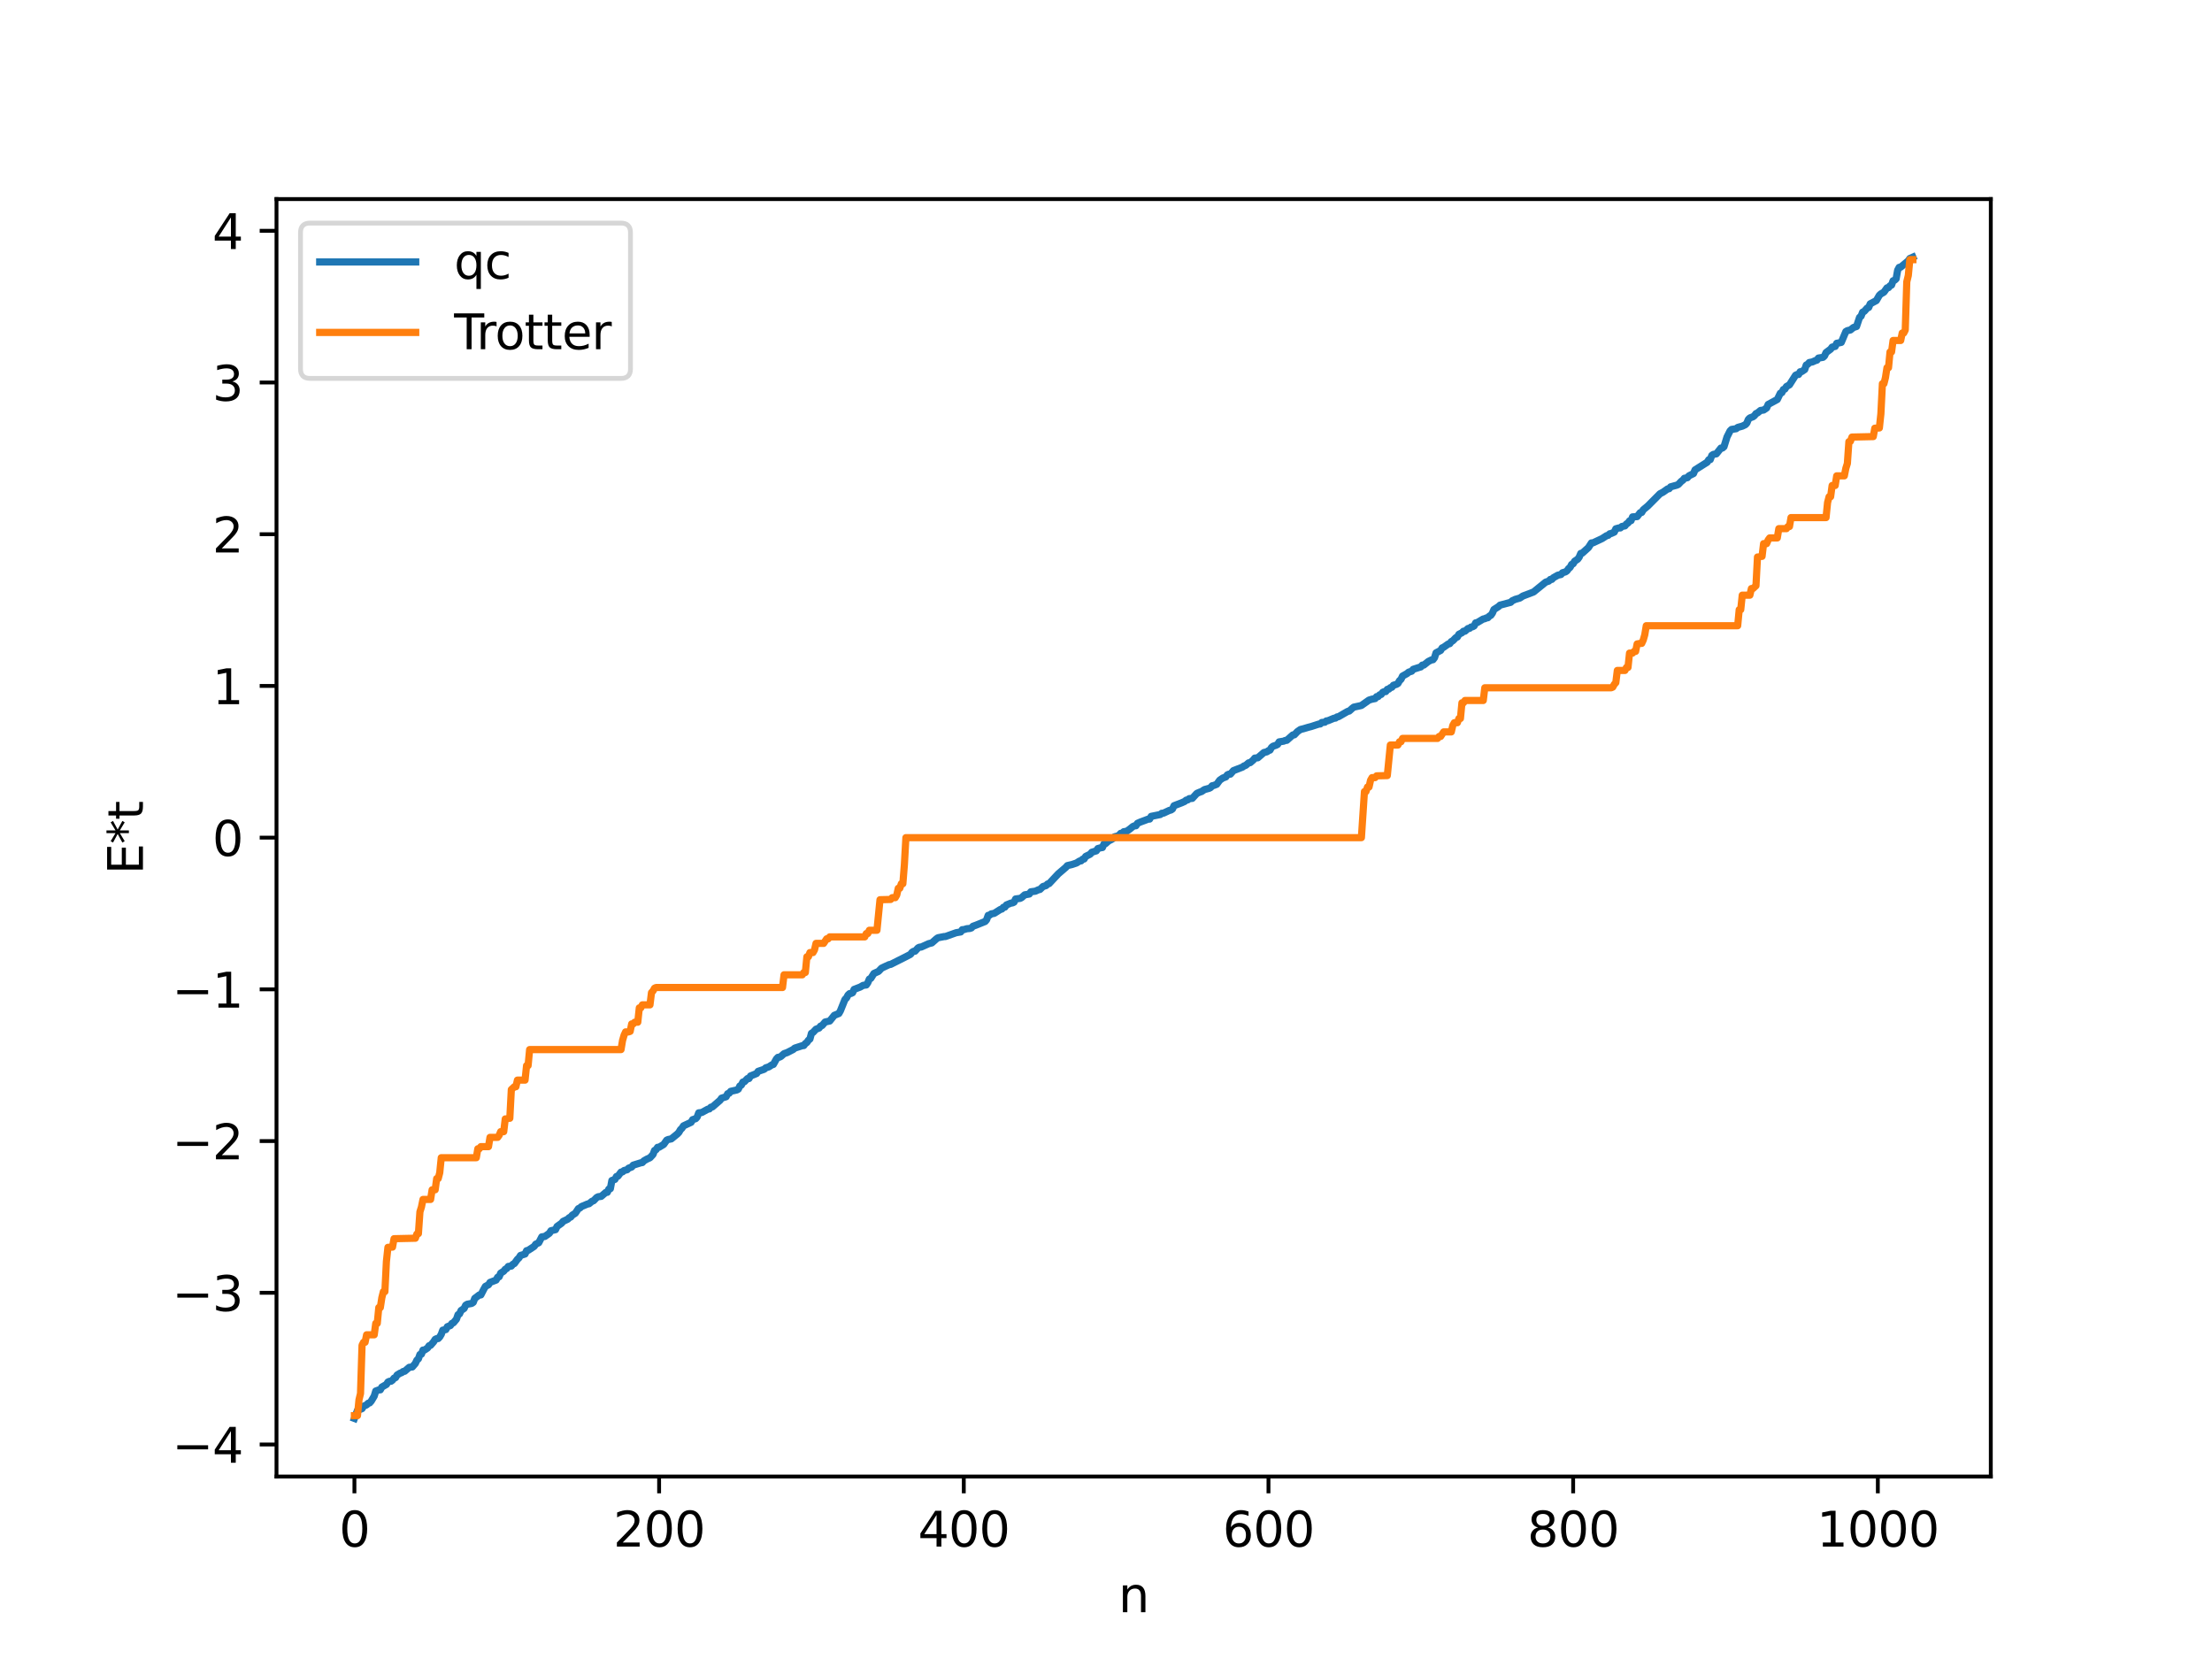 <?xml version="1.0" encoding="utf-8" standalone="no"?>
<!DOCTYPE svg PUBLIC "-//W3C//DTD SVG 1.1//EN"
  "http://www.w3.org/Graphics/SVG/1.1/DTD/svg11.dtd">
<svg xmlns:xlink="http://www.w3.org/1999/xlink" width="460.8pt" height="345.6pt" viewBox="0 0 460.8 345.6" xmlns="http://www.w3.org/2000/svg" version="1.1">
 <defs>
  <style type="text/css">*{stroke-linejoin: round; stroke-linecap: butt}</style>
 </defs>
 <g id="figure_1">
  <g id="patch_1">
   <path d="M 0 345.6 
L 460.8 345.6 
L 460.8 0 
L 0 0 
z
" style="fill: #ffffff"/>
  </g>
  <g id="axes_1">
   <g id="patch_2">
    <path d="M 57.6 307.584 
L 414.72 307.584 
L 414.72 41.472 
L 57.6 41.472 
z
" style="fill: #ffffff"/>
   </g>
   <g id="matplotlib.axis_1">
    <g id="xtick_1">
     <g id="line2d_1">
      <defs>
       <path id="m794589cd78" d="M 0 0 
L 0 3.5 
" style="stroke: #000000; stroke-width: 0.8"/>
      </defs>
      <g>
       <use xlink:href="#m794589cd78" x="73.833" y="307.584" style="stroke: #000000; stroke-width: 0.8"/>
      </g>
     </g>
     <g id="text_1">
      <!-- 0 -->
      <g transform="translate(70.651 322.182) scale(0.1 -0.1)">
       <defs>
        <path id="DejaVuSans-30" d="M 2034 4250 
Q 1547 4250 1301 3770 
Q 1056 3291 1056 2328 
Q 1056 1369 1301 889 
Q 1547 409 2034 409 
Q 2525 409 2770 889 
Q 3016 1369 3016 2328 
Q 3016 3291 2770 3770 
Q 2525 4250 2034 4250 
z
M 2034 4750 
Q 2819 4750 3233 4129 
Q 3647 3509 3647 2328 
Q 3647 1150 3233 529 
Q 2819 -91 2034 -91 
Q 1250 -91 836 529 
Q 422 1150 422 2328 
Q 422 3509 836 4129 
Q 1250 4750 2034 4750 
z
" transform="scale(0.016)"/>
       </defs>
       <use xlink:href="#DejaVuSans-30"/>
      </g>
     </g>
    </g>
    <g id="xtick_2">
     <g id="line2d_2">
      <g>
       <use xlink:href="#m794589cd78" x="137.304" y="307.584" style="stroke: #000000; stroke-width: 0.8"/>
      </g>
     </g>
     <g id="text_2">
      <!-- 200 -->
      <g transform="translate(127.76 322.182) scale(0.1 -0.1)">
       <defs>
        <path id="DejaVuSans-32" d="M 1228 531 
L 3431 531 
L 3431 0 
L 469 0 
L 469 531 
Q 828 903 1448 1529 
Q 2069 2156 2228 2338 
Q 2531 2678 2651 2914 
Q 2772 3150 2772 3378 
Q 2772 3750 2511 3984 
Q 2250 4219 1831 4219 
Q 1534 4219 1204 4116 
Q 875 4013 500 3803 
L 500 4441 
Q 881 4594 1212 4672 
Q 1544 4750 1819 4750 
Q 2544 4750 2975 4387 
Q 3406 4025 3406 3419 
Q 3406 3131 3298 2873 
Q 3191 2616 2906 2266 
Q 2828 2175 2409 1742 
Q 1991 1309 1228 531 
z
" transform="scale(0.016)"/>
       </defs>
       <use xlink:href="#DejaVuSans-32"/>
       <use xlink:href="#DejaVuSans-30" x="63.623"/>
       <use xlink:href="#DejaVuSans-30" x="127.246"/>
      </g>
     </g>
    </g>
    <g id="xtick_3">
     <g id="line2d_3">
      <g>
       <use xlink:href="#m794589cd78" x="200.775" y="307.584" style="stroke: #000000; stroke-width: 0.8"/>
      </g>
     </g>
     <g id="text_3">
      <!-- 400 -->
      <g transform="translate(191.231 322.182) scale(0.1 -0.1)">
       <defs>
        <path id="DejaVuSans-34" d="M 2419 4116 
L 825 1625 
L 2419 1625 
L 2419 4116 
z
M 2253 4666 
L 3047 4666 
L 3047 1625 
L 3713 1625 
L 3713 1100 
L 3047 1100 
L 3047 0 
L 2419 0 
L 2419 1100 
L 313 1100 
L 313 1709 
L 2253 4666 
z
" transform="scale(0.016)"/>
       </defs>
       <use xlink:href="#DejaVuSans-34"/>
       <use xlink:href="#DejaVuSans-30" x="63.623"/>
       <use xlink:href="#DejaVuSans-30" x="127.246"/>
      </g>
     </g>
    </g>
    <g id="xtick_4">
     <g id="line2d_4">
      <g>
       <use xlink:href="#m794589cd78" x="264.246" y="307.584" style="stroke: #000000; stroke-width: 0.8"/>
      </g>
     </g>
     <g id="text_4">
      <!-- 600 -->
      <g transform="translate(254.702 322.182) scale(0.1 -0.1)">
       <defs>
        <path id="DejaVuSans-36" d="M 2113 2584 
Q 1688 2584 1439 2293 
Q 1191 2003 1191 1497 
Q 1191 994 1439 701 
Q 1688 409 2113 409 
Q 2538 409 2786 701 
Q 3034 994 3034 1497 
Q 3034 2003 2786 2293 
Q 2538 2584 2113 2584 
z
M 3366 4563 
L 3366 3988 
Q 3128 4100 2886 4159 
Q 2644 4219 2406 4219 
Q 1781 4219 1451 3797 
Q 1122 3375 1075 2522 
Q 1259 2794 1537 2939 
Q 1816 3084 2150 3084 
Q 2853 3084 3261 2657 
Q 3669 2231 3669 1497 
Q 3669 778 3244 343 
Q 2819 -91 2113 -91 
Q 1303 -91 875 529 
Q 447 1150 447 2328 
Q 447 3434 972 4092 
Q 1497 4750 2381 4750 
Q 2619 4750 2861 4703 
Q 3103 4656 3366 4563 
z
" transform="scale(0.016)"/>
       </defs>
       <use xlink:href="#DejaVuSans-36"/>
       <use xlink:href="#DejaVuSans-30" x="63.623"/>
       <use xlink:href="#DejaVuSans-30" x="127.246"/>
      </g>
     </g>
    </g>
    <g id="xtick_5">
     <g id="line2d_5">
      <g>
       <use xlink:href="#m794589cd78" x="327.717" y="307.584" style="stroke: #000000; stroke-width: 0.8"/>
      </g>
     </g>
     <g id="text_5">
      <!-- 800 -->
      <g transform="translate(318.173 322.182) scale(0.1 -0.1)">
       <defs>
        <path id="DejaVuSans-38" d="M 2034 2216 
Q 1584 2216 1326 1975 
Q 1069 1734 1069 1313 
Q 1069 891 1326 650 
Q 1584 409 2034 409 
Q 2484 409 2743 651 
Q 3003 894 3003 1313 
Q 3003 1734 2745 1975 
Q 2488 2216 2034 2216 
z
M 1403 2484 
Q 997 2584 770 2862 
Q 544 3141 544 3541 
Q 544 4100 942 4425 
Q 1341 4750 2034 4750 
Q 2731 4750 3128 4425 
Q 3525 4100 3525 3541 
Q 3525 3141 3298 2862 
Q 3072 2584 2669 2484 
Q 3125 2378 3379 2068 
Q 3634 1759 3634 1313 
Q 3634 634 3220 271 
Q 2806 -91 2034 -91 
Q 1263 -91 848 271 
Q 434 634 434 1313 
Q 434 1759 690 2068 
Q 947 2378 1403 2484 
z
M 1172 3481 
Q 1172 3119 1398 2916 
Q 1625 2713 2034 2713 
Q 2441 2713 2670 2916 
Q 2900 3119 2900 3481 
Q 2900 3844 2670 4047 
Q 2441 4250 2034 4250 
Q 1625 4250 1398 4047 
Q 1172 3844 1172 3481 
z
" transform="scale(0.016)"/>
       </defs>
       <use xlink:href="#DejaVuSans-38"/>
       <use xlink:href="#DejaVuSans-30" x="63.623"/>
       <use xlink:href="#DejaVuSans-30" x="127.246"/>
      </g>
     </g>
    </g>
    <g id="xtick_6">
     <g id="line2d_6">
      <g>
       <use xlink:href="#m794589cd78" x="391.188" y="307.584" style="stroke: #000000; stroke-width: 0.8"/>
      </g>
     </g>
     <g id="text_6">
      <!-- 1000 -->
      <g transform="translate(378.463 322.182) scale(0.1 -0.1)">
       <defs>
        <path id="DejaVuSans-31" d="M 794 531 
L 1825 531 
L 1825 4091 
L 703 3866 
L 703 4441 
L 1819 4666 
L 2450 4666 
L 2450 531 
L 3481 531 
L 3481 0 
L 794 0 
L 794 531 
z
" transform="scale(0.016)"/>
       </defs>
       <use xlink:href="#DejaVuSans-31"/>
       <use xlink:href="#DejaVuSans-30" x="63.623"/>
       <use xlink:href="#DejaVuSans-30" x="127.246"/>
       <use xlink:href="#DejaVuSans-30" x="190.869"/>
      </g>
     </g>
    </g>
    <g id="text_7">
     <!-- n -->
     <g transform="translate(232.991 335.861) scale(0.1 -0.1)">
      <defs>
       <path id="DejaVuSans-6e" d="M 3513 2113 
L 3513 0 
L 2938 0 
L 2938 2094 
Q 2938 2591 2744 2837 
Q 2550 3084 2163 3084 
Q 1697 3084 1428 2787 
Q 1159 2491 1159 1978 
L 1159 0 
L 581 0 
L 581 3500 
L 1159 3500 
L 1159 2956 
Q 1366 3272 1645 3428 
Q 1925 3584 2291 3584 
Q 2894 3584 3203 3211 
Q 3513 2838 3513 2113 
z
" transform="scale(0.016)"/>
      </defs>
      <use xlink:href="#DejaVuSans-6e"/>
     </g>
    </g>
   </g>
   <g id="matplotlib.axis_2">
    <g id="ytick_1">
     <g id="line2d_7">
      <defs>
       <path id="m35597d91b8" d="M 0 0 
L -3.5 0 
" style="stroke: #000000; stroke-width: 0.8"/>
      </defs>
      <g>
       <use xlink:href="#m35597d91b8" x="57.6" y="300.913" style="stroke: #000000; stroke-width: 0.8"/>
      </g>
     </g>
     <g id="text_8">
      <!-- −4 -->
      <g transform="translate(35.858 304.712) scale(0.1 -0.1)">
       <defs>
        <path id="DejaVuSans-2212" d="M 678 2272 
L 4684 2272 
L 4684 1741 
L 678 1741 
L 678 2272 
z
" transform="scale(0.016)"/>
       </defs>
       <use xlink:href="#DejaVuSans-2212"/>
       <use xlink:href="#DejaVuSans-34" x="83.789"/>
      </g>
     </g>
    </g>
    <g id="ytick_2">
     <g id="line2d_8">
      <g>
       <use xlink:href="#m35597d91b8" x="57.6" y="269.309" style="stroke: #000000; stroke-width: 0.8"/>
      </g>
     </g>
     <g id="text_9">
      <!-- −3 -->
      <g transform="translate(35.858 273.108) scale(0.1 -0.1)">
       <defs>
        <path id="DejaVuSans-33" d="M 2597 2516 
Q 3050 2419 3304 2112 
Q 3559 1806 3559 1356 
Q 3559 666 3084 287 
Q 2609 -91 1734 -91 
Q 1441 -91 1130 -33 
Q 819 25 488 141 
L 488 750 
Q 750 597 1062 519 
Q 1375 441 1716 441 
Q 2309 441 2620 675 
Q 2931 909 2931 1356 
Q 2931 1769 2642 2001 
Q 2353 2234 1838 2234 
L 1294 2234 
L 1294 2753 
L 1863 2753 
Q 2328 2753 2575 2939 
Q 2822 3125 2822 3475 
Q 2822 3834 2567 4026 
Q 2313 4219 1838 4219 
Q 1578 4219 1281 4162 
Q 984 4106 628 3988 
L 628 4550 
Q 988 4650 1302 4700 
Q 1616 4750 1894 4750 
Q 2613 4750 3031 4423 
Q 3450 4097 3450 3541 
Q 3450 3153 3228 2886 
Q 3006 2619 2597 2516 
z
" transform="scale(0.016)"/>
       </defs>
       <use xlink:href="#DejaVuSans-2212"/>
       <use xlink:href="#DejaVuSans-33" x="83.789"/>
      </g>
     </g>
    </g>
    <g id="ytick_3">
     <g id="line2d_9">
      <g>
       <use xlink:href="#m35597d91b8" x="57.6" y="237.705" style="stroke: #000000; stroke-width: 0.8"/>
      </g>
     </g>
     <g id="text_10">
      <!-- −2 -->
      <g transform="translate(35.858 241.504) scale(0.1 -0.1)">
       <use xlink:href="#DejaVuSans-2212"/>
       <use xlink:href="#DejaVuSans-32" x="83.789"/>
      </g>
     </g>
    </g>
    <g id="ytick_4">
     <g id="line2d_10">
      <g>
       <use xlink:href="#m35597d91b8" x="57.6" y="206.101" style="stroke: #000000; stroke-width: 0.8"/>
      </g>
     </g>
     <g id="text_11">
      <!-- −1 -->
      <g transform="translate(35.858 209.9) scale(0.1 -0.1)">
       <use xlink:href="#DejaVuSans-2212"/>
       <use xlink:href="#DejaVuSans-31" x="83.789"/>
      </g>
     </g>
    </g>
    <g id="ytick_5">
     <g id="line2d_11">
      <g>
       <use xlink:href="#m35597d91b8" x="57.6" y="174.497" style="stroke: #000000; stroke-width: 0.8"/>
      </g>
     </g>
     <g id="text_12">
      <!-- 0 -->
      <g transform="translate(44.237 178.297) scale(0.1 -0.1)">
       <use xlink:href="#DejaVuSans-30"/>
      </g>
     </g>
    </g>
    <g id="ytick_6">
     <g id="line2d_12">
      <g>
       <use xlink:href="#m35597d91b8" x="57.6" y="142.893" style="stroke: #000000; stroke-width: 0.8"/>
      </g>
     </g>
     <g id="text_13">
      <!-- 1 -->
      <g transform="translate(44.237 146.693) scale(0.1 -0.1)">
       <use xlink:href="#DejaVuSans-31"/>
      </g>
     </g>
    </g>
    <g id="ytick_7">
     <g id="line2d_13">
      <g>
       <use xlink:href="#m35597d91b8" x="57.6" y="111.29" style="stroke: #000000; stroke-width: 0.8"/>
      </g>
     </g>
     <g id="text_14">
      <!-- 2 -->
      <g transform="translate(44.237 115.089) scale(0.1 -0.1)">
       <use xlink:href="#DejaVuSans-32"/>
      </g>
     </g>
    </g>
    <g id="ytick_8">
     <g id="line2d_14">
      <g>
       <use xlink:href="#m35597d91b8" x="57.6" y="79.686" style="stroke: #000000; stroke-width: 0.8"/>
      </g>
     </g>
     <g id="text_15">
      <!-- 3 -->
      <g transform="translate(44.237 83.485) scale(0.1 -0.1)">
       <use xlink:href="#DejaVuSans-33"/>
      </g>
     </g>
    </g>
    <g id="ytick_9">
     <g id="line2d_15">
      <g>
       <use xlink:href="#m35597d91b8" x="57.6" y="48.082" style="stroke: #000000; stroke-width: 0.8"/>
      </g>
     </g>
     <g id="text_16">
      <!-- 4 -->
      <g transform="translate(44.237 51.881) scale(0.1 -0.1)">
       <use xlink:href="#DejaVuSans-34"/>
      </g>
     </g>
    </g>
    <g id="text_17">
     <!-- E*t -->
     <g transform="translate(29.778 182.148) rotate(-90) scale(0.1 -0.1)">
      <defs>
       <path id="DejaVuSans-45" d="M 628 4666 
L 3578 4666 
L 3578 4134 
L 1259 4134 
L 1259 2753 
L 3481 2753 
L 3481 2222 
L 1259 2222 
L 1259 531 
L 3634 531 
L 3634 0 
L 628 0 
L 628 4666 
z
" transform="scale(0.016)"/>
       <path id="DejaVuSans-2a" d="M 3009 3897 
L 1888 3291 
L 3009 2681 
L 2828 2375 
L 1778 3009 
L 1778 1831 
L 1422 1831 
L 1422 3009 
L 372 2375 
L 191 2681 
L 1313 3291 
L 191 3897 
L 372 4206 
L 1422 3572 
L 1422 4750 
L 1778 4750 
L 1778 3572 
L 2828 4206 
L 3009 3897 
z
" transform="scale(0.016)"/>
       <path id="DejaVuSans-74" d="M 1172 4494 
L 1172 3500 
L 2356 3500 
L 2356 3053 
L 1172 3053 
L 1172 1153 
Q 1172 725 1289 603 
Q 1406 481 1766 481 
L 2356 481 
L 2356 0 
L 1766 0 
Q 1100 0 847 248 
Q 594 497 594 1153 
L 594 3053 
L 172 3053 
L 172 3500 
L 594 3500 
L 594 4494 
L 1172 4494 
z
" transform="scale(0.016)"/>
      </defs>
      <use xlink:href="#DejaVuSans-45"/>
      <use xlink:href="#DejaVuSans-2a" x="63.184"/>
      <use xlink:href="#DejaVuSans-74" x="113.184"/>
     </g>
    </g>
   </g>
   <g id="line2d_16">
    <path d="M 73.833 295.488 
L 74.467 293.802 
L 75.42 293.445 
L 75.737 292.931 
L 76.372 292.661 
L 76.689 292.33 
L 77.006 292.248 
L 77.324 291.89 
L 77.958 290.831 
L 78.276 289.773 
L 78.91 289.544 
L 79.228 289.525 
L 79.545 288.954 
L 80.497 288.408 
L 80.815 287.904 
L 81.132 287.747 
L 81.449 287.74 
L 81.767 287.51 
L 82.084 287.091 
L 82.401 286.988 
L 82.719 286.442 
L 83.353 286.057 
L 83.671 285.952 
L 83.988 285.708 
L 84.305 285.657 
L 85.258 284.836 
L 85.892 284.764 
L 86.527 284.027 
L 86.844 283.337 
L 87.162 283.066 
L 87.479 282.168 
L 87.796 282.088 
L 88.114 281.243 
L 88.431 281.24 
L 89.066 280.818 
L 89.383 280.345 
L 89.7 280.253 
L 90.335 279.52 
L 90.653 279.012 
L 90.97 278.856 
L 91.287 278.842 
L 91.605 278.501 
L 91.922 277.969 
L 92.239 277.093 
L 92.874 276.979 
L 93.191 276.378 
L 93.826 276.133 
L 94.143 275.695 
L 94.461 275.555 
L 95.096 274.799 
L 95.413 273.876 
L 95.73 273.707 
L 96.048 273.003 
L 96.682 272.573 
L 97 271.913 
L 97.317 271.702 
L 98.269 271.528 
L 98.586 271.301 
L 98.904 270.473 
L 99.539 269.995 
L 99.856 269.755 
L 100.173 269.753 
L 100.808 268.525 
L 101.125 267.975 
L 101.76 267.644 
L 102.077 267.147 
L 103.347 266.663 
L 103.664 266.075 
L 103.981 265.976 
L 104.299 265.221 
L 104.934 264.817 
L 105.251 264.408 
L 105.568 264.251 
L 105.886 263.822 
L 106.52 263.747 
L 106.838 263.366 
L 107.155 263.217 
L 107.79 262.34 
L 108.107 262.048 
L 108.424 261.537 
L 109.377 261.232 
L 109.694 260.54 
L 110.011 260.479 
L 111.281 259.646 
L 111.598 259.186 
L 112.233 258.883 
L 112.867 257.66 
L 113.502 257.576 
L 114.454 256.907 
L 114.772 256.387 
L 115.724 256.16 
L 116.041 255.495 
L 116.993 254.816 
L 117.31 254.429 
L 118.262 253.986 
L 118.58 253.666 
L 118.897 253.527 
L 119.215 253.135 
L 119.849 252.744 
L 120.484 251.784 
L 120.801 251.656 
L 121.119 251.353 
L 122.388 250.822 
L 122.705 250.762 
L 123.34 250.239 
L 123.658 250.131 
L 124.292 249.473 
L 124.61 249.306 
L 125.244 249.223 
L 126.196 248.405 
L 126.514 248.381 
L 126.831 247.703 
L 127.148 247.627 
L 127.466 245.919 
L 128.1 245.69 
L 128.418 245.088 
L 128.735 245.006 
L 129.37 244.17 
L 129.687 244.122 
L 130.005 243.842 
L 130.639 243.68 
L 130.957 243.349 
L 131.591 243.112 
L 131.909 242.724 
L 133.496 242.231 
L 133.813 242.183 
L 134.13 241.829 
L 134.765 241.466 
L 135.4 241.182 
L 136.034 240.495 
L 136.352 239.656 
L 136.669 239.498 
L 136.986 239.011 
L 137.304 238.982 
L 138.256 238.409 
L 138.891 237.515 
L 139.208 237.378 
L 139.843 237.25 
L 141.112 236.22 
L 141.429 235.885 
L 141.747 235.33 
L 142.064 235.03 
L 142.381 234.537 
L 143.968 233.797 
L 144.286 233.246 
L 144.92 233.041 
L 145.238 232.693 
L 145.555 231.827 
L 146.19 231.756 
L 147.459 231.057 
L 147.777 231.007 
L 148.094 230.647 
L 148.411 230.587 
L 149.998 229.212 
L 150.315 228.767 
L 151.267 228.471 
L 151.585 227.844 
L 151.902 227.736 
L 152.22 227.342 
L 153.489 227.059 
L 153.806 226.884 
L 154.124 226.231 
L 154.441 226.041 
L 154.758 225.406 
L 155.076 225.337 
L 155.71 224.687 
L 156.028 224.68 
L 156.345 224.147 
L 157.615 223.632 
L 157.932 223.182 
L 159.201 222.75 
L 159.519 222.449 
L 160.153 222.252 
L 160.788 221.838 
L 161.105 221.742 
L 161.74 220.602 
L 162.058 220.266 
L 162.375 220.234 
L 162.692 220.065 
L 163.327 219.495 
L 163.962 219.28 
L 165.231 218.632 
L 165.548 218.348 
L 167.135 217.834 
L 167.453 217.804 
L 167.77 217.377 
L 168.087 217.179 
L 168.405 216.698 
L 168.722 216.445 
L 169.039 215.263 
L 169.357 215.081 
L 169.991 214.402 
L 170.626 214.166 
L 170.943 213.756 
L 171.261 213.631 
L 171.896 212.897 
L 172.848 212.695 
L 173.8 211.513 
L 174.752 211.131 
L 175.069 210.575 
L 176.021 208.198 
L 176.339 207.902 
L 176.656 207.297 
L 176.973 206.996 
L 177.291 206.955 
L 177.608 206.797 
L 177.925 206.11 
L 179.195 205.621 
L 179.829 205.257 
L 180.464 205.186 
L 180.781 204.716 
L 181.099 203.962 
L 181.416 203.799 
L 182.051 202.791 
L 183.003 202.362 
L 183.638 201.693 
L 184.272 201.389 
L 185.224 200.95 
L 185.542 200.901 
L 188.715 199.305 
L 189.667 198.808 
L 189.985 198.386 
L 190.302 198.185 
L 190.62 198.151 
L 191.254 197.461 
L 191.572 197.31 
L 191.889 197.294 
L 193.476 196.58 
L 194.11 196.427 
L 195.062 195.591 
L 195.38 195.357 
L 196.649 195.108 
L 196.967 195.092 
L 199.188 194.301 
L 200.14 194.139 
L 200.458 193.668 
L 200.775 193.662 
L 201.41 193.468 
L 202.044 193.414 
L 202.362 193.303 
L 202.679 192.959 
L 203.314 192.731 
L 205.218 191.964 
L 205.535 191.597 
L 205.853 190.689 
L 206.17 190.635 
L 206.487 190.383 
L 207.122 190.265 
L 208.391 189.458 
L 208.709 189.369 
L 209.026 189.005 
L 209.343 188.97 
L 209.661 188.516 
L 210.613 188.129 
L 210.93 188.091 
L 211.248 187.93 
L 211.565 187.272 
L 212.517 187.147 
L 212.834 186.974 
L 213.469 186.412 
L 214.421 186.244 
L 214.739 185.779 
L 215.691 185.648 
L 216.325 185.358 
L 216.643 185.29 
L 217.277 184.677 
L 217.912 184.482 
L 218.229 184.155 
L 218.547 184.072 
L 220.451 182.042 
L 222.038 180.683 
L 222.355 180.32 
L 223.307 180.098 
L 224.259 179.777 
L 224.894 179.367 
L 225.211 179.334 
L 225.529 178.985 
L 225.846 178.945 
L 226.163 178.409 
L 227.115 177.937 
L 227.433 177.542 
L 228.385 177.248 
L 228.702 176.767 
L 229.337 176.596 
L 229.654 176.557 
L 229.972 175.818 
L 230.289 175.751 
L 230.924 175.192 
L 231.558 174.871 
L 231.876 174.671 
L 232.193 174.312 
L 232.828 174.149 
L 233.145 173.966 
L 233.462 173.603 
L 233.78 173.562 
L 234.097 173.259 
L 234.732 173.157 
L 235.367 172.704 
L 236.001 172.184 
L 236.319 172.038 
L 236.636 172.015 
L 236.953 171.514 
L 237.588 171.235 
L 238.54 170.885 
L 239.175 170.638 
L 239.492 170.628 
L 239.81 170.063 
L 241.714 169.679 
L 242.031 169.414 
L 242.348 169.406 
L 243.618 168.812 
L 243.935 168.746 
L 244.253 168.517 
L 244.57 167.845 
L 246.157 167.237 
L 246.791 166.952 
L 247.109 166.682 
L 247.426 166.632 
L 247.743 166.37 
L 248.378 166.313 
L 249.33 165.275 
L 249.965 165.004 
L 250.282 164.905 
L 250.917 164.482 
L 251.869 164.223 
L 252.186 164.075 
L 252.504 163.694 
L 252.821 163.633 
L 253.456 163.392 
L 254.091 162.526 
L 254.725 162.083 
L 255.36 161.849 
L 255.677 161.418 
L 255.995 161.273 
L 256.312 161.266 
L 256.947 160.538 
L 258.851 159.797 
L 259.168 159.545 
L 259.486 159.456 
L 260.12 158.914 
L 260.438 158.874 
L 261.072 158.331 
L 261.39 157.93 
L 262.024 157.861 
L 263.294 156.763 
L 263.929 156.617 
L 264.246 156.368 
L 264.563 156.264 
L 264.881 155.708 
L 265.198 155.452 
L 265.833 155.241 
L 266.15 155.071 
L 266.467 154.547 
L 267.42 154.396 
L 267.737 154.248 
L 268.054 154.224 
L 269.324 153.104 
L 269.641 153.076 
L 270.276 152.405 
L 270.91 151.964 
L 271.545 151.807 
L 272.497 151.521 
L 273.132 151.356 
L 274.719 150.841 
L 275.036 150.814 
L 275.353 150.502 
L 275.988 150.451 
L 276.305 150.18 
L 276.623 150.148 
L 277.892 149.621 
L 278.21 149.591 
L 278.527 149.353 
L 278.844 149.294 
L 280.748 148.197 
L 281.066 148.126 
L 281.7 147.557 
L 282.018 147.31 
L 283.287 147.037 
L 283.605 146.961 
L 285.191 145.841 
L 285.826 145.645 
L 286.461 145.528 
L 286.778 145.124 
L 287.096 145.11 
L 287.413 144.744 
L 287.73 144.662 
L 288.048 144.219 
L 288.365 144.08 
L 288.682 144.068 
L 289 143.604 
L 289.317 143.56 
L 289.634 143.252 
L 289.952 143.165 
L 290.269 142.754 
L 290.904 142.562 
L 291.221 142.369 
L 291.539 141.797 
L 291.856 141.516 
L 292.173 140.841 
L 293.125 140.311 
L 293.443 140.025 
L 294.077 139.825 
L 294.395 139.43 
L 295.664 139.023 
L 295.981 138.932 
L 296.299 138.554 
L 296.616 138.54 
L 297.568 137.782 
L 298.203 137.473 
L 298.52 137.429 
L 298.838 137.012 
L 299.155 135.996 
L 300.107 135.5 
L 300.424 134.972 
L 300.742 134.834 
L 301.694 134.154 
L 302.011 134.086 
L 302.329 133.65 
L 302.646 133.485 
L 303.281 132.829 
L 303.598 132.699 
L 303.915 132.133 
L 304.55 131.817 
L 304.867 131.496 
L 305.185 131.488 
L 305.82 130.928 
L 306.137 130.898 
L 306.454 130.622 
L 306.772 130.567 
L 307.089 130.389 
L 307.406 129.751 
L 307.724 129.699 
L 308.993 128.942 
L 309.31 128.895 
L 309.628 128.726 
L 309.945 128.686 
L 310.262 128.345 
L 310.58 128.174 
L 310.897 127.715 
L 311.215 126.975 
L 312.167 126.365 
L 312.484 126.065 
L 314.705 125.473 
L 315.023 125.149 
L 315.658 124.857 
L 316.61 124.587 
L 317.244 124.166 
L 319.466 123.321 
L 322.005 121.264 
L 322.639 121.056 
L 322.957 120.704 
L 323.274 120.7 
L 323.591 120.352 
L 324.543 119.818 
L 325.178 119.683 
L 325.496 119.315 
L 326.13 119.127 
L 326.448 118.903 
L 326.765 118.446 
L 327.082 118.193 
L 327.4 117.582 
L 327.717 117.436 
L 328.034 116.903 
L 328.669 116.487 
L 328.986 116.04 
L 329.304 115.286 
L 329.621 115.222 
L 330.891 114.079 
L 331.525 113.102 
L 331.843 113.09 
L 333.747 112.196 
L 334.699 111.585 
L 335.016 111.517 
L 335.334 111.196 
L 335.651 111.133 
L 336.286 110.845 
L 336.603 110.158 
L 337.238 109.981 
L 337.555 109.975 
L 337.872 109.675 
L 338.507 109.55 
L 338.824 109.14 
L 339.142 108.958 
L 339.459 108.511 
L 339.777 108.46 
L 340.094 107.676 
L 341.046 107.616 
L 341.681 106.798 
L 341.998 106.748 
L 342.315 106.203 
L 343.267 105.41 
L 345.806 102.857 
L 346.441 102.528 
L 347.393 101.853 
L 347.71 101.806 
L 348.028 101.414 
L 349.297 101.067 
L 349.615 100.928 
L 350.249 100.259 
L 350.567 100.039 
L 350.884 99.636 
L 351.519 99.512 
L 351.836 99.124 
L 352.788 98.648 
L 353.105 97.887 
L 355.644 96.285 
L 355.962 95.77 
L 356.279 95.743 
L 356.596 94.883 
L 356.914 94.661 
L 357.548 94.543 
L 358.5 93.34 
L 358.818 93.336 
L 359.135 93.063 
L 359.77 91.023 
L 360.405 89.766 
L 360.722 89.458 
L 361.674 89.307 
L 361.991 89.04 
L 362.943 88.778 
L 363.578 88.477 
L 363.896 88.141 
L 364.213 87.369 
L 364.53 87.062 
L 365.165 86.83 
L 365.482 86.588 
L 365.8 86.159 
L 366.117 86.025 
L 366.752 85.506 
L 367.386 85.419 
L 368.021 84.989 
L 368.339 84.255 
L 370.243 83.221 
L 370.877 81.912 
L 371.195 81.794 
L 371.512 81.137 
L 371.829 81.05 
L 372.147 80.524 
L 372.781 80.165 
L 374.051 78.17 
L 374.368 78.017 
L 374.686 78.008 
L 375.003 77.445 
L 375.32 77.409 
L 375.955 76.986 
L 376.272 76.043 
L 376.59 75.878 
L 376.907 75.519 
L 377.542 75.399 
L 378.177 75.117 
L 378.494 75.025 
L 378.811 74.595 
L 379.763 74.437 
L 380.081 74.148 
L 380.398 73.443 
L 381.35 72.739 
L 381.667 72.306 
L 382.302 72.165 
L 382.62 71.515 
L 383.254 71.397 
L 383.572 71.324 
L 384.524 69.067 
L 384.841 68.882 
L 385.476 68.737 
L 386.11 68.22 
L 386.745 68.017 
L 387.38 66.115 
L 387.697 65.864 
L 388.015 65.03 
L 388.332 64.886 
L 388.967 64.177 
L 389.284 64.05 
L 389.601 63.297 
L 390.871 62.618 
L 391.505 61.518 
L 391.823 61.223 
L 392.458 60.859 
L 393.092 59.974 
L 393.41 59.92 
L 393.727 59.532 
L 394.044 59.384 
L 394.362 58.489 
L 394.679 58.378 
L 394.996 58.082 
L 395.314 56.293 
L 395.631 55.699 
L 395.948 55.65 
L 397.535 54.324 
L 397.853 53.848 
L 398.487 53.568 
L 398.487 53.568 
" clip-path="url(#pdceed00024)" style="fill: none; stroke: #1f77b4; stroke-width: 1.5; stroke-linecap: square"/>
   </g>
   <g id="line2d_17">
    <path d="M 73.833 294.908 
L 74.467 294.908 
L 74.785 291.602 
L 75.102 290.292 
L 75.42 280.237 
L 75.737 279.62 
L 76.054 279.62 
L 76.372 278.064 
L 77.958 278.064 
L 78.276 275.682 
L 78.593 275.682 
L 78.91 272.392 
L 79.228 272.392 
L 79.545 270.338 
L 79.862 269.069 
L 80.18 269.069 
L 80.497 262.796 
L 80.815 259.844 
L 81.767 259.793 
L 82.084 258.045 
L 86.527 257.946 
L 86.844 257.058 
L 87.162 256.989 
L 87.479 252.444 
L 87.796 251.439 
L 88.114 249.865 
L 89.7 249.865 
L 90.018 247.855 
L 90.653 247.855 
L 90.97 245.519 
L 91.287 245.519 
L 91.605 244.303 
L 91.922 241.173 
L 99.221 241.173 
L 99.539 239.308 
L 99.856 239.308 
L 100.173 238.867 
L 101.76 238.867 
L 102.077 236.934 
L 103.664 236.934 
L 103.981 236.498 
L 104.299 235.745 
L 104.934 235.745 
L 105.251 233.094 
L 105.568 233.094 
L 105.886 232.96 
L 106.203 232.96 
L 106.52 226.978 
L 107.155 226.387 
L 107.472 226.387 
L 107.79 225.01 
L 109.377 225.01 
L 109.694 221.987 
L 110.011 221.987 
L 110.329 218.647 
L 129.37 218.647 
L 129.687 216.749 
L 130.005 215.655 
L 130.322 214.964 
L 130.957 214.964 
L 131.274 214.85 
L 131.591 213.298 
L 131.909 213.298 
L 132.226 212.943 
L 132.861 212.943 
L 133.178 209.955 
L 133.496 209.955 
L 133.813 209.329 
L 135.4 209.329 
L 135.717 206.78 
L 136.034 206.436 
L 136.352 205.861 
L 136.669 205.716 
L 163.01 205.716 
L 163.327 203.071 
L 167.135 203.071 
L 167.453 202.587 
L 167.77 202.587 
L 168.087 199.313 
L 168.405 199.313 
L 168.722 198.44 
L 169.357 198.44 
L 169.674 197.876 
L 169.991 196.525 
L 171.578 196.525 
L 172.213 195.573 
L 172.53 195.573 
L 172.848 195.169 
L 180.147 195.169 
L 180.464 194.473 
L 180.781 194.473 
L 181.099 193.791 
L 182.686 193.791 
L 183.32 187.428 
L 185.542 187.372 
L 185.859 187.002 
L 186.494 187.002 
L 186.811 186.444 
L 187.129 185.044 
L 187.446 185.044 
L 187.763 184.097 
L 188.081 184.097 
L 188.398 180.14 
L 188.715 174.497 
L 283.605 174.497 
L 284.239 164.898 
L 284.557 164.898 
L 284.874 163.95 
L 285.191 163.95 
L 285.509 162.551 
L 285.826 161.993 
L 286.461 161.993 
L 286.778 161.623 
L 289 161.566 
L 289.634 155.203 
L 291.221 155.203 
L 291.539 154.521 
L 291.856 154.521 
L 292.173 153.826 
L 299.472 153.826 
L 299.79 153.422 
L 300.107 153.422 
L 300.742 152.47 
L 302.329 152.47 
L 302.646 151.119 
L 302.963 150.555 
L 303.598 150.555 
L 303.915 149.681 
L 304.233 149.681 
L 304.55 146.407 
L 304.867 146.407 
L 305.185 145.924 
L 308.993 145.924 
L 309.31 143.279 
L 335.651 143.279 
L 335.968 143.134 
L 336.286 142.558 
L 336.603 142.215 
L 336.92 139.666 
L 338.507 139.666 
L 338.824 139.04 
L 339.142 139.04 
L 339.459 136.052 
L 340.094 136.052 
L 340.411 135.697 
L 340.729 135.697 
L 341.046 134.144 
L 341.681 134.031 
L 341.998 134.031 
L 342.315 133.34 
L 342.633 132.246 
L 342.95 130.348 
L 361.991 130.348 
L 362.309 127.008 
L 362.626 127.008 
L 362.943 123.985 
L 364.53 123.985 
L 364.848 122.607 
L 365.165 122.607 
L 365.8 122.016 
L 366.117 116.034 
L 366.434 116.034 
L 366.752 115.901 
L 367.069 115.901 
L 367.386 113.25 
L 368.021 113.25 
L 368.339 112.496 
L 368.656 112.06 
L 370.243 112.06 
L 370.56 110.128 
L 372.147 110.128 
L 372.464 109.686 
L 372.781 109.686 
L 373.099 107.822 
L 380.398 107.822 
L 380.715 104.692 
L 381.033 103.476 
L 381.35 103.476 
L 381.667 101.14 
L 382.302 101.14 
L 382.62 99.129 
L 384.206 99.129 
L 384.524 97.556 
L 384.841 96.551 
L 385.158 92.005 
L 385.476 91.937 
L 385.793 91.049 
L 390.236 90.949 
L 390.553 89.202 
L 391.505 89.151 
L 391.823 86.198 
L 392.14 79.925 
L 392.458 79.925 
L 392.775 78.657 
L 393.092 76.603 
L 393.41 76.603 
L 393.727 73.313 
L 394.044 73.313 
L 394.362 70.93 
L 395.948 70.93 
L 396.266 69.375 
L 396.583 69.375 
L 396.9 68.758 
L 397.218 58.702 
L 397.535 57.393 
L 397.853 54.086 
L 398.487 54.086 
L 398.487 54.086 
" clip-path="url(#pdceed00024)" style="fill: none; stroke: #ff7f0e; stroke-width: 1.5; stroke-linecap: square"/>
   </g>
   <g id="patch_3">
    <path d="M 57.6 307.584 
L 57.6 41.472 
" style="fill: none; stroke: #000000; stroke-width: 0.8; stroke-linejoin: miter; stroke-linecap: square"/>
   </g>
   <g id="patch_4">
    <path d="M 414.72 307.584 
L 414.72 41.472 
" style="fill: none; stroke: #000000; stroke-width: 0.8; stroke-linejoin: miter; stroke-linecap: square"/>
   </g>
   <g id="patch_5">
    <path d="M 57.6 307.584 
L 414.72 307.584 
" style="fill: none; stroke: #000000; stroke-width: 0.8; stroke-linejoin: miter; stroke-linecap: square"/>
   </g>
   <g id="patch_6">
    <path d="M 57.6 41.472 
L 414.72 41.472 
" style="fill: none; stroke: #000000; stroke-width: 0.8; stroke-linejoin: miter; stroke-linecap: square"/>
   </g>
   <g id="legend_1">
    <g id="patch_7">
     <path d="M 64.6 78.828 
L 129.342 78.828 
Q 131.342 78.828 131.342 76.828 
L 131.342 48.472 
Q 131.342 46.472 129.342 46.472 
L 64.6 46.472 
Q 62.6 46.472 62.6 48.472 
L 62.6 76.828 
Q 62.6 78.828 64.6 78.828 
z
" style="fill: #ffffff; opacity: 0.8; stroke: #cccccc; stroke-linejoin: miter"/>
    </g>
    <g id="line2d_18">
     <path d="M 66.6 54.57 
L 76.6 54.57 
L 86.6 54.57 
" style="fill: none; stroke: #1f77b4; stroke-width: 1.5; stroke-linecap: square"/>
    </g>
    <g id="text_18">
     <!-- qc -->
     <g transform="translate(94.6 58.07) scale(0.1 -0.1)">
      <defs>
       <path id="DejaVuSans-71" d="M 947 1747 
Q 947 1113 1208 752 
Q 1469 391 1925 391 
Q 2381 391 2643 752 
Q 2906 1113 2906 1747 
Q 2906 2381 2643 2742 
Q 2381 3103 1925 3103 
Q 1469 3103 1208 2742 
Q 947 2381 947 1747 
z
M 2906 525 
Q 2725 213 2448 61 
Q 2172 -91 1784 -91 
Q 1150 -91 751 415 
Q 353 922 353 1747 
Q 353 2572 751 3078 
Q 1150 3584 1784 3584 
Q 2172 3584 2448 3432 
Q 2725 3281 2906 2969 
L 2906 3500 
L 3481 3500 
L 3481 -1331 
L 2906 -1331 
L 2906 525 
z
" transform="scale(0.016)"/>
       <path id="DejaVuSans-63" d="M 3122 3366 
L 3122 2828 
Q 2878 2963 2633 3030 
Q 2388 3097 2138 3097 
Q 1578 3097 1268 2742 
Q 959 2388 959 1747 
Q 959 1106 1268 751 
Q 1578 397 2138 397 
Q 2388 397 2633 464 
Q 2878 531 3122 666 
L 3122 134 
Q 2881 22 2623 -34 
Q 2366 -91 2075 -91 
Q 1284 -91 818 406 
Q 353 903 353 1747 
Q 353 2603 823 3093 
Q 1294 3584 2113 3584 
Q 2378 3584 2631 3529 
Q 2884 3475 3122 3366 
z
" transform="scale(0.016)"/>
      </defs>
      <use xlink:href="#DejaVuSans-71"/>
      <use xlink:href="#DejaVuSans-63" x="63.477"/>
     </g>
    </g>
    <g id="line2d_19">
     <path d="M 66.6 69.249 
L 76.6 69.249 
L 86.6 69.249 
" style="fill: none; stroke: #ff7f0e; stroke-width: 1.5; stroke-linecap: square"/>
    </g>
    <g id="text_19">
     <!-- Trotter -->
     <g transform="translate(94.6 72.749) scale(0.1 -0.1)">
      <defs>
       <path id="DejaVuSans-54" d="M -19 4666 
L 3928 4666 
L 3928 4134 
L 2272 4134 
L 2272 0 
L 1638 0 
L 1638 4134 
L -19 4134 
L -19 4666 
z
" transform="scale(0.016)"/>
       <path id="DejaVuSans-72" d="M 2631 2963 
Q 2534 3019 2420 3045 
Q 2306 3072 2169 3072 
Q 1681 3072 1420 2755 
Q 1159 2438 1159 1844 
L 1159 0 
L 581 0 
L 581 3500 
L 1159 3500 
L 1159 2956 
Q 1341 3275 1631 3429 
Q 1922 3584 2338 3584 
Q 2397 3584 2469 3576 
Q 2541 3569 2628 3553 
L 2631 2963 
z
" transform="scale(0.016)"/>
       <path id="DejaVuSans-6f" d="M 1959 3097 
Q 1497 3097 1228 2736 
Q 959 2375 959 1747 
Q 959 1119 1226 758 
Q 1494 397 1959 397 
Q 2419 397 2687 759 
Q 2956 1122 2956 1747 
Q 2956 2369 2687 2733 
Q 2419 3097 1959 3097 
z
M 1959 3584 
Q 2709 3584 3137 3096 
Q 3566 2609 3566 1747 
Q 3566 888 3137 398 
Q 2709 -91 1959 -91 
Q 1206 -91 779 398 
Q 353 888 353 1747 
Q 353 2609 779 3096 
Q 1206 3584 1959 3584 
z
" transform="scale(0.016)"/>
       <path id="DejaVuSans-65" d="M 3597 1894 
L 3597 1613 
L 953 1613 
Q 991 1019 1311 708 
Q 1631 397 2203 397 
Q 2534 397 2845 478 
Q 3156 559 3463 722 
L 3463 178 
Q 3153 47 2828 -22 
Q 2503 -91 2169 -91 
Q 1331 -91 842 396 
Q 353 884 353 1716 
Q 353 2575 817 3079 
Q 1281 3584 2069 3584 
Q 2775 3584 3186 3129 
Q 3597 2675 3597 1894 
z
M 3022 2063 
Q 3016 2534 2758 2815 
Q 2500 3097 2075 3097 
Q 1594 3097 1305 2825 
Q 1016 2553 972 2059 
L 3022 2063 
z
" transform="scale(0.016)"/>
      </defs>
      <use xlink:href="#DejaVuSans-54"/>
      <use xlink:href="#DejaVuSans-72" x="46.334"/>
      <use xlink:href="#DejaVuSans-6f" x="85.197"/>
      <use xlink:href="#DejaVuSans-74" x="146.379"/>
      <use xlink:href="#DejaVuSans-74" x="185.588"/>
      <use xlink:href="#DejaVuSans-65" x="224.797"/>
      <use xlink:href="#DejaVuSans-72" x="286.32"/>
     </g>
    </g>
   </g>
  </g>
 </g>
 <defs>
  <clipPath id="pdceed00024">
   <rect x="57.6" y="41.472" width="357.12" height="266.112"/>
  </clipPath>
 </defs>
</svg>
